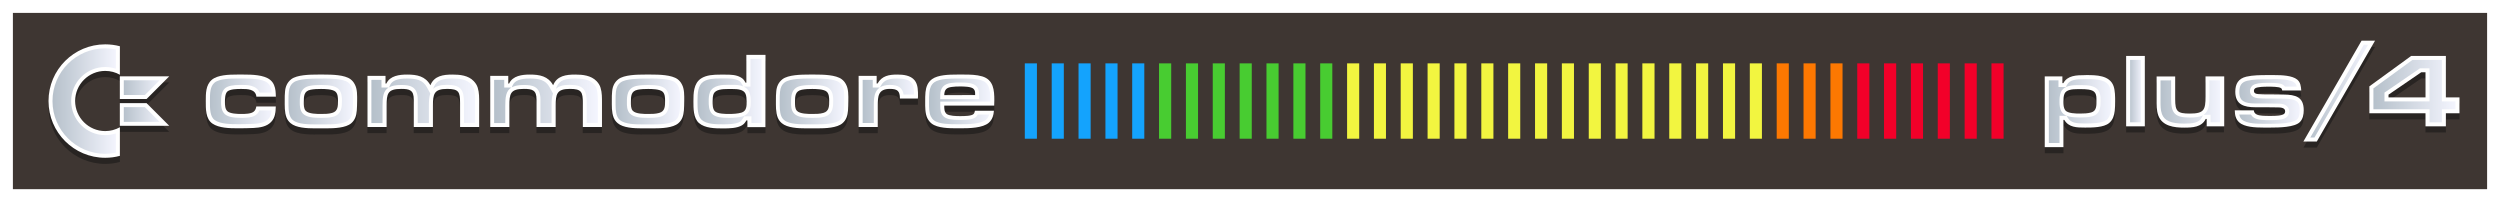 <?xml version="1.0" encoding="utf-8"?>
<!-- Generator: Adobe Illustrator 25.4.1, SVG Export Plug-In . SVG Version: 6.00 Build 0)  -->
<svg version="1.1" id="Layer_1" xmlns="http://www.w3.org/2000/svg" xmlns:xlink="http://www.w3.org/1999/xlink" x="0px" y="0px"
	 viewBox="0 0 3839 310.3" style="enable-background:new 0 0 3839 310.3;" xml:space="preserve">
<style type="text/css">
	.st0{fill-rule:evenodd;clip-rule:evenodd;fill:#14A3FD;}
	.st1{fill-rule:evenodd;clip-rule:evenodd;fill:#21ADCA;}
	.st2{fill-rule:evenodd;clip-rule:evenodd;fill:#2EB897;}
	.st3{fill-rule:evenodd;clip-rule:evenodd;fill:#3BC264;}
	.st4{fill-rule:evenodd;clip-rule:evenodd;fill:#48CC31;}
	.st5{fill-rule:evenodd;clip-rule:evenodd;fill:#6AD434;}
	.st6{fill-rule:evenodd;clip-rule:evenodd;fill:#8BDC37;}
	.st7{fill-rule:evenodd;clip-rule:evenodd;fill:#AEE53A;}
	.st8{fill-rule:evenodd;clip-rule:evenodd;fill:#D0ED3D;}
	.st9{fill-rule:evenodd;clip-rule:evenodd;fill:#F2F540;}
	.st10{fill-rule:evenodd;clip-rule:evenodd;fill:#F5D630;}
	.st11{fill-rule:evenodd;clip-rule:evenodd;fill:#F8B621;}
	.st12{fill-rule:evenodd;clip-rule:evenodd;fill:#FA9711;}
	.st13{fill-rule:evenodd;clip-rule:evenodd;fill:#FD7801;}
	.st14{fill-rule:evenodd;clip-rule:evenodd;fill:#F9500E;}
	.st15{fill-rule:evenodd;clip-rule:evenodd;fill:#F6281C;}
	.st16{fill-rule:evenodd;clip-rule:evenodd;fill:#F20029;}
	.st17{fill:#002684;}
	.st18{fill:#F20029;}
	.st19{fill-rule:evenodd;clip-rule:evenodd;fill:#002684;}
	.st20{fill-rule:evenodd;clip-rule:evenodd;fill:#12506F;}
	.st21{fill-rule:evenodd;clip-rule:evenodd;fill:#24795B;}
	.st22{fill-rule:evenodd;clip-rule:evenodd;fill:#36A346;}
	.st23{fill:#FFFFFF;}
	.st24{fill-rule:evenodd;clip-rule:evenodd;fill:#3E3632;}
	.st25{fill:#282422;}
	.st26{fill:url(#SVGID_1_);}
	.st27{fill:url(#SVGID_00000103227692608226600420000006657517670182995120_);}
	.st28{fill:url(#SVGID_00000139252734822686880970000012163648850885060777_);}
	.st29{fill:url(#SVGID_00000015324622562846163100000006611615698936459698_);}
	.st30{fill:url(#SVGID_00000137825773449297847250000006969771528298060205_);}
	.st31{fill:url(#SVGID_00000056398720587003861350000018236894626360829059_);}
	.st32{fill:url(#SVGID_00000072278107931127601930000003557274704016026552_);}
	.st33{fill:url(#SVGID_00000134220130795160743590000001282684278364473273_);}
	.st34{fill:url(#SVGID_00000015353119315008707880000009729086950536391313_);}
	.st35{fill:url(#SVGID_00000072971503497487140680000010259377599509113787_);}
	.st36{fill:url(#SVGID_00000027588262361673437030000006592946988419785126_);}
	.st37{fill:url(#SVGID_00000172408372711952118710000001529555982894054066_);}
	.st38{fill:url(#SVGID_00000165948492616120395020000015200620796902007429_);}
	.st39{fill:url(#SVGID_00000054263295668658913080000016952942317335193483_);}
	.st40{fill:url(#SVGID_00000173119254673898200400000008867211452131609236_);}
	.st41{fill:url(#SVGID_00000140005222533420470890000002829674849632378297_);}
	.st42{fill:url(#SVGID_00000148635629858689585770000011473875740163064755_);}
	.st43{fill:url(#SVGID_00000167383431978194524540000012002272959761990061_);}
	.st44{fill-rule:evenodd;clip-rule:evenodd;fill:#FFFFFF;}
	.st45{fill:url(#SVGID_00000174600994341945331880000010124840304754044809_);}
	.st46{fill:url(#SVGID_00000053514198230499129290000012753170460202176682_);}
	.st47{fill:url(#SVGID_00000074418544104631927900000007178317162769079741_);}
	.st48{fill:url(#SVGID_00000131348326043341262420000005795772058675029163_);}
	.st49{fill:url(#SVGID_00000090277701443540465780000001369644472393274018_);}
	.st50{fill:url(#SVGID_00000160892375312417166050000005505922529236298400_);}
	.st51{fill:url(#SVGID_00000132768334377045486840000010293484982030115996_);}
	.st52{fill:url(#SVGID_00000160175355920024705130000013206441040166793353_);}
	.st53{fill:url(#SVGID_00000169531609543947233250000001418030008025135245_);}
	.st54{fill:url(#SVGID_00000167375453569177661090000007068247710764360613_);}
	.st55{fill:url(#SVGID_00000060005180696891165390000012243765711684820102_);}
	.st56{fill:url(#SVGID_00000110436473055707479460000008208340608846663321_);}
	.st57{fill:url(#SVGID_00000062884965163378610190000010112221097337370770_);}
	.st58{fill:url(#SVGID_00000028315650133972232320000012801818284202958221_);}
	.st59{fill:url(#SVGID_00000011738397359319301320000003006564166098805685_);}
	.st60{fill:url(#SVGID_00000150077202570894181450000001087638803913296319_);}
	.st61{fill:url(#SVGID_00000178205367231106290710000009380496667754939290_);}
	.st62{fill:url(#SVGID_00000119838125006878278680000014824385472987019404_);}
</style>
<g>
	<g>
		<rect y="0" class="st44" width="3839" height="310.3"/>
		<rect x="19.8" y="19.8" class="st24" width="3799.4" height="270.7"/>
		<g>
			<polygon id="polygon15_00000140731768185206954400000008961746133475005359_" class="st0" points="1592.3,97.3 1592.3,97.3 
				1592.3,213 1573.7,213 1573.7,97.3 			"/>
			<polygon class="st0" points="1633.6,97.3 1633.6,97.3 1633.6,213 1615,213 1615,97.3 			"/>
			<polygon class="st0" points="1674.8,97.3 1674.8,97.3 1674.8,213 1656.2,213 1656.2,97.3 			"/>
			<polygon class="st0" points="1716.1,97.3 1716.1,97.3 1716.1,213 1697.5,213 1697.5,97.3 			"/>
			<polygon class="st0" points="1757.2,97.3 1757.2,97.3 1757.2,213 1738.6,213 1738.6,97.3 			"/>
			<polygon class="st4" points="1798.5,97.3 1798.5,97.3 1798.5,213 1779.8,213 1779.8,97.3 			"/>
			<polygon class="st4" points="1839.7,97.3 1839.7,97.3 1839.7,213 1821.1,213 1821.1,97.3 			"/>
			<polygon class="st4" points="1880.9,97.3 1880.9,97.3 1880.9,213 1862.3,213 1862.3,97.3 			"/>
			<polygon class="st4" points="1922.2,97.3 1922.2,97.3 1922.2,213 1903.6,213 1903.6,97.3 			"/>
			<polygon class="st4" points="1963.4,97.3 1963.4,97.3 1963.4,213 1944.8,213 1944.8,97.3 			"/>
			<polygon class="st4" points="2004.7,97.3 2004.7,97.3 2004.7,213 1986.1,213 1986.1,97.3 			"/>
			<polygon class="st4" points="2045.9,97.3 2045.9,97.3 2045.9,213 2027.3,213 2027.3,97.3 			"/>
			<polygon class="st9" points="2087.2,97.3 2087.2,97.3 2087.2,213 2068.6,213 2068.6,97.3 			"/>
			<polygon class="st9" points="2128.3,97.3 2128.3,97.3 2128.3,213 2109.8,213 2109.8,97.3 			"/>
			<polygon class="st9" points="2169.6,97.3 2169.6,97.3 2169.6,213 2150.9,213 2150.9,97.3 			"/>
			<polygon class="st9" points="2210.8,97.3 2210.8,97.3 2210.8,213 2192.2,213 2192.2,97.3 			"/>
			<polygon class="st9" points="2252,97.3 2252,97.3 2252,213 2233.4,213 2233.4,97.3 			"/>
			<polygon class="st9" points="2293.3,97.3 2293.3,97.3 2293.3,213 2274.7,213 2274.7,97.3 			"/>
			<polygon class="st9" points="2334.5,97.3 2334.5,97.3 2334.5,213 2315.9,213 2315.9,97.3 			"/>
			<polygon class="st9" points="2375.8,97.3 2375.8,97.3 2375.8,213 2357.2,213 2357.2,97.3 			"/>
			<polygon class="st9" points="2417,97.3 2417,97.3 2417,213 2398.4,213 2398.4,97.3 			"/>
			<polygon class="st9" points="2458.3,97.3 2458.3,97.3 2458.3,213 2439.7,213 2439.7,97.3 			"/>
			<polygon class="st9" points="2499.4,97.3 2499.4,97.3 2499.4,213 2480.9,213 2480.9,97.3 			"/>
			<polygon class="st9" points="2540.7,97.3 2540.7,97.3 2540.7,213 2522,213 2522,97.3 			"/>
			<polygon class="st9" points="2581.9,97.3 2581.9,97.3 2581.9,213 2563.3,213 2563.3,97.3 			"/>
			<polygon class="st9" points="2623.1,97.3 2623.1,97.3 2623.1,213 2604.5,213 2604.5,97.3 			"/>
			<polygon class="st9" points="2664.4,97.3 2664.4,97.3 2664.4,213 2645.8,213 2645.8,97.3 			"/>
			<polygon class="st9" points="2705.6,97.3 2705.6,97.3 2705.6,213 2687,213 2687,97.3 			"/>
			<polygon class="st13" points="2746.9,97.3 2746.9,97.3 2746.9,213 2728.3,213 2728.3,97.3 			"/>
			<polygon class="st13" points="2788.1,97.3 2788.1,97.3 2788.1,213 2769.5,213 2769.5,97.3 			"/>
			<polygon class="st13" points="2829.4,97.3 2829.4,97.3 2829.4,213 2810.8,213 2810.8,97.3 			"/>
			<polygon class="st16" points="2870.6,97.3 2870.6,97.3 2870.6,213 2852,213 2852,97.3 			"/>
			<polygon class="st16" points="2911.8,97.3 2911.8,97.3 2911.8,213 2893.1,213 2893.1,97.3 			"/>
			<polygon class="st16" points="2953,97.3 2953,97.3 2953,213 2934.4,213 2934.4,97.3 			"/>
			<polygon class="st16" points="2994.2,97.3 2994.2,97.3 2994.2,213 2975.6,213 2975.6,97.3 			"/>
			<polygon class="st16" points="3035.5,97.3 3035.5,97.3 3035.5,213 3016.9,213 3016.9,97.3 			"/>
			<polygon id="polygon15_00000138573118747765648870000012060428325837149063_" class="st16" points="3076.7,97.3 3076.7,97.3 
				3076.7,213 3058.1,213 3058.1,97.3 			"/>
		</g>
		<g>
			<path class="st25" d="M393.8,157.8c-1.3-12.1-14.8-11.8-24.2-11.8c-5.1,0-15.9,0.2-20.1,3.7c-4,3.3-4,12-4,16.6
				c0,4.5,0.2,10.5,3.7,13.8c4.2,4,15.6,4.3,20.9,4.3c3.7,0,7.1,0,10.8-0.5c7.3-1,11.6-3.2,12.8-11h29.9c-0.3,8.8-0.8,17.3-7.3,23.9
				c-6.8,7.1-17.3,8.6-26.7,9.1c-7.1,0.3-14.1,0.5-21.3,0.5c-12.8,0-31.1,0.3-42-7.3c-10.6-7.5-10.1-23.1-10.1-34.5
				c0-11.3-0.2-24.7,9.3-32.7c10.3-8.6,31.7-8,44.3-8s34.5-0.5,45,8c2.8,2.3,4.6,4.7,6.1,8.1c2.5,5.8,2.7,11.5,2.8,17.8L393.8,157.8
				L393.8,157.8z"/>
			<path class="st25" d="M547.9,179.1c-0.7,7.6-2.7,14.4-8.6,19.6c-10.1,8.8-34,7.8-46.5,7.8c-13,0-35.9,1.2-46.5-7.8
				c-3-2.5-4.8-5.1-6.3-8.6c-3.3-8.1-2.8-18.4-2.8-27.1c0-4.3,0-8.8,0.5-13.1c0.7-7.5,3.5-14.1,9.6-18.8c10-7.6,33.7-7.1,45.5-7.1
				c12,0,35.4-0.5,45.5,7.1c2.8,2.2,4.6,4.3,6.3,7.5c4.3,7.6,3.8,17.4,3.8,25.9C548.4,169.3,548.2,174.3,547.9,179.1z M515.3,150.4
				c-4.3-4.2-16.9-4.3-22.4-4.3c-5.3,0-10.8,0.2-15.9,1.2c-10.3,2-10.5,10-10.5,18.9c0,4.3-0.2,10.1,3,13.5
				c4.5,4.8,17.4,4.8,23.4,4.8c5.6,0,11.6,0,17.1-1.5c9.1-2.5,9-10.8,9-18.9C519,159.5,518.8,153.7,515.3,150.4z"/>
			<path class="st25" d="M706.4,204.4v-36.7c0-16.9-1.8-21.8-19.9-21.8c-20.3,0-21.8,8-21.8,26.1v32.4h-29.4v-36.7v-5.5
				c0-14.3-6.1-16.3-19.4-16.3c-20.9,0-22.3,7.5-22.3,26.1v32.4h-29.4v-78.6h27.7v11.8h1.3c5.5-12.1,20.1-13.8,31.9-13.8
				c14.9,0,28.1,2.5,35.7,16.4c6-14.6,19.9-16.4,34-16.4c11.5,0,24.2,1.3,32.6,10.1c2.8,3,5,6.1,6.1,10.1c2.3,7.6,2.2,15.8,2.2,23.6
				v36.7L706.4,204.4L706.4,204.4z"/>
			<path class="st25" d="M894.8,204.4v-36.7c0-16.9-1.8-21.8-19.9-21.8c-20.3,0-21.8,8-21.8,26.1v32.4h-29.3v-36.7v-5.5
				c0-14.3-6.1-16.3-19.4-16.3c-20.9,0-22.3,7.5-22.3,26.1v32.4h-29.4v-78.6h27.7v11.8h1.3c5.5-12.1,20.1-13.8,31.9-13.8
				c14.9,0,28.1,2.5,35.7,16.4c6-14.6,19.9-16.4,34-16.4c11.5,0,24.2,1.3,32.6,10.1c2.8,3,5,6.1,6.1,10.1c2.3,7.6,2.2,15.8,2.2,23.6
				v36.7L894.8,204.4L894.8,204.4z"/>
			<path class="st25" d="M1050.1,179.1c-0.7,7.6-2.7,14.4-8.6,19.6c-10.1,8.8-34,7.8-46.5,7.8c-13,0-35.9,1.2-46.5-7.8
				c-3-2.5-4.8-5.1-6.3-8.6c-3.3-8.1-2.8-18.4-2.8-27.1c0-4.3,0-8.8,0.5-13.1c0.7-7.5,3.5-14.1,9.6-18.8c10-7.6,33.7-7.1,45.5-7.1
				c12,0,35.4-0.5,45.5,7.1c2.8,2.2,4.6,4.3,6.3,7.5c4.3,7.6,3.8,17.4,3.8,25.9C1050.6,169.3,1050.5,174.3,1050.1,179.1z
				 M1017.6,150.4c-4.3-4.2-16.9-4.3-22.4-4.3c-5.3,0-10.8,0.2-15.9,1.2c-10.3,2-10.5,10-10.5,18.9c0,4.3-0.2,10.1,3,13.5
				c4.5,4.8,17.4,4.8,23.4,4.8c5.6,0,11.6,0,17.1-1.5c9.1-2.5,9-10.8,9-18.9C1021.2,159.5,1021.1,153.7,1017.6,150.4z"/>
			<path class="st25" d="M1147.8,204.4v-10.3h-1.5c-2,3.3-3.5,5.5-6.8,7.5c-7.3,4.5-19.6,4.8-27.9,4.8c-12.1,0-28.6,0.2-38.2-8.3
				c-8.6-7.6-8.5-22.8-8.5-33.4c0-12.3,0.3-27.2,11.6-34.9c10-6.6,23.9-6,35.4-6c8.6,0,18.1-0.2,25.7,4.3c3.8,2.2,5.1,4.3,7.3,8.1
				h1.2V93.7h29.4v110.8H1147.8z M1144.8,153.3c-3.5-8-16.1-7.3-23.3-7.3c-7.3,0-22.1-0.8-25.7,7.5c-1.3,3.3-1.5,7.6-1.5,11.1
				c0,4.7-0.2,11.8,3.3,15.4c4,4.3,16.8,4.3,22.1,4.3c6,0,13.3-0.3,18.9-2.2c8-2.5,7.8-10.1,7.8-17.3
				C1146.4,161.3,1146.3,156.8,1144.8,153.3z"/>
			<path class="st25" d="M1302.2,179.1c-0.7,7.6-2.7,14.4-8.6,19.6c-10.1,8.8-34,7.8-46.5,7.8c-13,0-35.9,1.2-46.5-7.8
				c-3-2.5-4.8-5.1-6.3-8.6c-3.3-8.1-2.8-18.4-2.8-27.1c0-4.3,0-8.8,0.5-13.1c0.7-7.5,3.5-14.1,9.6-18.8c10-7.6,33.7-7.1,45.5-7.1
				c12,0,35.4-0.5,45.5,7.1c2.8,2.2,4.6,4.3,6.3,7.5c4.3,7.6,3.8,17.4,3.8,25.9C1302.7,169.3,1302.5,174.3,1302.2,179.1z
				 M1269.6,150.4c-4.3-4.2-16.9-4.3-22.4-4.3c-5.3,0-10.8,0.2-15.9,1.2c-10.3,2-10.5,10-10.5,18.9c0,4.3-0.2,10.1,3,13.5
				c4.5,4.8,17.4,4.8,23.4,4.8c5.6,0,11.6,0,17.1-1.5c9.1-2.5,9-10.8,9-18.9C1273.3,159.5,1273.1,153.7,1269.6,150.4z"/>
			<path class="st25" d="M1409.5,160.8h-27.6c0-11.6-3.8-14.8-15.4-14.8c-18.1,0-18.6,11.5-18.6,25.9v32.6h-29.4v-78.6h27.7v11.8
				h1.3c6.8-12.1,17.8-13.8,30.6-13.8c9.1,0,20.1,1.2,26.2,8.8c5.5,6.8,5.3,16.6,5.3,24.9C1409.7,158.7,1409.5,159.8,1409.5,160.8z"
				/>
			<path class="st25" d="M1526.8,171.6h-76.7c0,4.5-0.2,9.6,3.7,12.8c4,3.2,15.1,3.3,19.9,3.3s18.3,0.2,21.4-3.3
				c1.3-1.3,1.7-3.2,2-5h29.2c-0.7,7.5-2.2,13.3-7.8,18.4c-10.1,9.1-34.4,8.6-47.2,8.6c-11.6,0-31.1,0.2-40.7-7.3
				c-3-2.3-5-5-6.6-8.3c-3.7-7.6-3.3-17.1-3.3-25.2c0-5,0-10,0.5-14.8c0.8-8,3.5-15.1,10.1-19.9c10.3-7.5,30.9-7,43-7
				c11.1,0,23.3-0.3,34,2.8c17.4,5.2,18.6,21.1,18.6,36.9C1526.9,166.3,1526.9,169,1526.8,171.6z M1497.4,153.7c0-3-0.2-5.3-2.3-7.6
				c-3.5-3.8-15.4-3.8-20.3-3.8c-4.5,0-9,0-13.3,0.7c-8.3,1.2-11.3,4.3-11.5,12.6h47.3v-1.9H1497.4z"/>
		</g>
		<g>
			<path class="st25" d="M3247.5,179.6c-0.8,7.1-2.9,14.1-8.6,18.8c-8.3,7-26.1,7-36.3,7c-12.5,0-25.4,0.2-32.6-11.8h-1.3v41.8H3140
				V126.8h27.1v10.4h1.5c6.6-12.8,22.5-12.3,35.2-12.3c15.1,0,36,0,42,17c2.4,7,2.4,16.4,2.4,23.7
				C3248.1,170.2,3247.9,174.9,3247.5,179.6z M3216.8,151.4c-4.1-5.2-16-5-21.9-5c-7.1,0-21.2-1-24.6,7.1c-1.6,3.6-1.6,8.6-1.6,12.5
				c0,4.2,0.2,8.9,2.6,12.5c3.7,5.3,17.2,5.3,22.9,5.3c5.5,0,11.8-0.2,17.2-1.6c8.8-2.4,8.1-11,8.1-18.6
				C3219.4,159.3,3219.6,155,3216.8,151.4z"/>
			<path class="st25" d="M3264.9,203.3V95.3h28.7v108.1H3264.9z"/>
			<path class="st25" d="M3388.4,203.3v-11.5h-1.5c-6,12.8-20.6,13.4-32.9,13.4c-15.4,0-33.7-2.1-39.9-18.6
				c-2.9-7.9-2.6-16.5-2.6-25v-35h28.5v35c0,18.8,3.6,22,22.5,22c22,0,24.1-5.7,24.1-26.3v-30.8h28.5v76.7h-26.7V203.3z"/>
			<path class="st25" d="M3531.7,196.8c-8.9,8.9-37,8.4-48.5,8.4c-12.5,0-34.5,1-44.6-7.9c-5.5-4.9-6.6-11.3-6.8-18.5h29.2
				c0.6,7,7.8,7.8,13.3,8.3c3.6,0.3,7.1,0.3,10.7,0.3c5,0,18.6,0.3,22.5-3.2c1.1-1,1.6-2.4,1.6-3.9c0-6.3-8.9-6-13.3-6
				c-5.3,0-10.7-0.2-16-0.2c-5.5,0-11,0-16.5,0c-17.2,0-30.8-4-30.8-23.8c0-12.2,4.9-20.3,17-23.2c11.2-2.6,24.5-2.4,35.8-2.4
				c12,0,32.9-0.8,42.3,7c5,4.2,5.7,10.5,6.2,16.7h-29.2c-0.3-1.6-0.6-2.8-2.1-3.7c-3.1-2.1-14.6-2.1-18.2-2.1
				c-4.7,0-17.3-0.2-21.4,2.6c-1.1,1-1.8,2.1-1.8,3.6c0,4.2,3.4,4.9,6.8,5.2c7.3,0.6,15.7,0.5,23,0.5l16,0.2
				c18,0.2,30.6,3.6,30.6,24C3537.7,185.1,3536.5,192,3531.7,196.8z"/>
			<path class="st25" d="M3557.6,226.7h-20.5L3626.4,72h20.7L3557.6,226.7z"/>
			<path class="st25" d="M3755.9,183.3v20.1h-31.3v-20.1h-86.2V142l64.2-46.7h53.3V159h20.9v24.3H3755.9z M3724.7,120.4h-6.6
				l-50.2,34.4v4.2h56.9L3724.7,120.4L3724.7,120.4z"/>
		</g>
		<g>
			<path class="st25" d="M115.4,164.6c0-25.5,20.7-46.2,46.2-46.2c8.2,0,15.9,2.1,22.5,5.9V80.5c-7.2-1.9-14.7-3-22.5-3
				c-48.1,0-87.1,39-87.1,87.1s39,87.1,87.1,87.1c7.8,0,15.3-1,22.5-3v-43.9c-6.7,3.7-14.3,5.9-22.5,5.9
				C136.1,210.7,115.4,190.1,115.4,164.6z"/>
			<polygon class="st25" points="184.1,161.5 225.1,161.5 259.9,126.6 184.1,126.6 			"/>
			<polygon class="st25" points="184.1,167.8 184.1,202.5 259.9,202.5 225.1,167.8 			"/>
		</g>
		<g>
			<g>
				
					<linearGradient id="SVGID_1_" gradientUnits="userSpaceOnUse" x1="5378.567" y1="10651.954" x2="5480.041" y2="10651.954" gradientTransform="matrix(1 0 0 -1 -5059.35 10807.613)">
					<stop  offset="0" style="stop-color:#B4BFC9"/>
					<stop  offset="1" style="stop-color:#F5F6FF"/>
				</linearGradient>
				<path class="st26" d="M365.1,193.9c-10.2,0-27.4,0-37.1-6.8c-8.9-6.2-8.8-19.7-8.8-30.6v-2.1c0-10.7,0-22.9,8.2-29.8
					c8.7-7.3,27.7-7.3,36.9-7.3h5.5h4.3c9.7,0,29.8,0,38.8,7.3c2.5,2.1,4,4,5.3,7c1.9,4.4,2.3,8.7,2.5,13.5h-24.2
					c-3.2-11.8-17.4-11.8-25.3-11.8h-1.5c-7.8,0-17.5,0.5-22.1,4.4c-5.1,4.2-5.1,13.4-5.1,19s0.4,12,4.6,16c3.6,3.5,11.2,5.2,23,5.2
					c3.8,0,7.3,0,11.2-0.5c6.4-0.9,12.6-2.9,14.9-10.9h24.2c-0.4,7.8-1.5,13.8-6.3,18.7c-6.1,6.4-15.9,7.7-24.7,8.2
					c-7.1,0.3-14,0.5-21.1,0.5L365.1,193.9z"/>
				<path class="st23" d="M364.2,120.6c1,0,2,0,2.9,0c0.9,0,1.7,0,2.6,0h2h2.3c9.3,0,28.7,0,36.9,6.6c2.1,1.8,3.3,3.3,4.4,5.8
					c1.3,3,1.8,6,2.1,9.2h-18.7c-4.8-11.8-19.8-11.8-27.5-11.8h-0.8h-0.7c-12.4,0-19.8,1.6-24,5.1c-6.2,5.2-6.2,15.3-6.2,21.3
					c0,4.5,0,12.9,5.5,18.2c4.3,4.1,12.3,6,25.2,6c3.7,0,7.6,0,11.6-0.6c6.2-0.8,13.4-2.9,16.6-10.9h18.7c-0.5,5.6-1.7,10-5.2,13.5
					l0,0l0,0c-5.4,5.6-14.4,6.8-22.6,7.2c-7.1,0.3-14,0.5-21,0.5h-1.5h-1.6c-9.9,0-26.4,0-35.3-6.2c-7.6-5.3-7.5-17.9-7.5-28.1v-1.5
					v-0.6c0-10.5,0-21.5,7.1-27.4C337.1,120.6,355.4,120.6,364.2,120.6 M364.2,114.5c-12.7,0-30,0.5-38.9,8
					c-9.5,8-9.3,21.4-9.3,32.7c0,11.5-0.5,27.1,10.1,34.5c10.1,7,26.4,7.3,38.9,7.3c1.1,0,2.1,0,3.2,0c7.1,0,14.1-0.2,21.3-0.5
					c9.5-0.5,19.9-2,26.7-9.1c6.5-6.6,7-15.1,7.3-23.9h-29.9c-1.2,7.8-5.5,10-12.8,11c-3.7,0.5-7.1,0.5-10.8,0.5
					c-5.3,0-16.8-0.3-20.9-4.3c-3.5-3.3-3.7-9.3-3.7-13.8c0-4.7,0-13.3,4-16.6c4.2-3.5,14.9-3.7,20.1-3.7c0.5,0,1,0,1.5,0
					c9.3,0,21.5,0.3,22.7,11.8h29.9c-0.2-6.3-0.3-12-2.8-17.8c-1.5-3.5-3.3-5.8-6.1-8.1c-9.4-7.6-27.9-8-40.8-8c-1.5,0-2.9,0-4.3,0
					C368,114.5,366.2,114.5,364.2,114.5L364.2,114.5z"/>
			</g>
			<g>
				
					<linearGradient id="SVGID_00000090277135194948059320000015815010471004070579_" gradientUnits="userSpaceOnUse" x1="5499.435" y1="10651.804" x2="5604.508" y2="10651.804" gradientTransform="matrix(1 0 0 -1 -5059.35 10807.613)">
					<stop  offset="0" style="stop-color:#B4BFC9"/>
					<stop  offset="1" style="stop-color:#F5F6FF"/>
				</linearGradient>
				<path style="fill:url(#SVGID_00000090277135194948059320000015815010471004070579_);" d="M483.7,193.9c-12.6,0-28-0.8-35.5-7.1
					c-2.5-2.1-4.1-4.3-5.5-7.5c-2.7-6.6-2.6-15.2-2.6-22.8c0-1,0-2,0-3c0-4.2,0-8.6,0.5-12.8c0.7-7.3,3.5-12.9,8.4-16.7
					c8.5-6.5,30-6.5,39.2-6.5h4.5h4.5c9.1,0,30.5,0,39.1,6.5c2.5,1.9,4,3.7,5.4,6.5c3.6,6.3,3.5,14.3,3.5,22.1c0,0.8,0,1.6,0,2.4
					c0,4.8-0.2,9.7-0.5,14.4c-0.7,8.3-3,13.5-7.6,17.5c-7.2,6.3-23.4,7.1-36.6,7.1c-1.5,0-3,0-4.4,0c-1.2,0-2.4,0-3.5,0
					c-1.3,0-2.6,0-4.1,0C487.1,193.9,485.4,193.9,483.7,193.9z M492.9,133.5c-5.1,0-11,0.1-16.5,1.2c-12.9,2.5-12.9,13.3-12.9,21.9
					v0.6c0,4.6,0,10.9,3.8,14.9c4.7,5.1,15.1,5.8,25.6,5.8c5.9,0,12,0,17.9-1.6C522,173.2,522,163,522,154.8v-0.4
					c0-5.5-0.4-11.8-4.6-15.8C512.6,134.1,501.1,133.5,492.9,133.5z"/>
				<path class="st23" d="M497.3,120.6c8,0,29.4,0,37.2,5.9c2.1,1.6,3.4,3.1,4.6,5.5v0.1v0.1c3.1,5.5,3.1,13.1,3,20.5
					c0,0.8,0,1.6,0,2.4c0,4.7-0.2,9.5-0.5,14.1c-0.7,7.4-2.6,12.1-6.5,15.5c-7.3,6.3-27.1,6.3-34.6,6.3c-1.5,0-3,0-4.4,0
					c-1.3,0-2.4,0-3.5,0c-1.3,0-2.6,0-4.1,0c-1.6,0-3.2,0-5,0c-7.7,0-25.9,0-33.5-6.4c-2.1-1.7-3.4-3.5-4.6-6.3
					c-2.5-6.1-2.4-14.4-2.4-21.7c0-1,0-2,0-3c0-4.2,0-8.4,0.5-12.4v-0.1V141c0.6-6.5,2.9-11.2,7.3-14.4c7.7-5.9,29.2-5.9,37.3-5.9
					c0.9,0,1.7,0,2.4,0h2.1h2.1C495.6,120.6,496.4,120.6,497.3,120.6L497.3,120.6 M465,174.3c5.5,5.9,16.7,6.7,27.9,6.7
					c5.8,0,12.4,0,18.7-1.7c13.5-3.7,13.5-16.2,13.5-24.4v-0.4c0-4.5,0-12.8-5.5-18c-4.3-4.2-12.6-6-26.7-6
					c-5.2,0-11.3,0.2-17.1,1.3c-15.4,3-15.4,16.2-15.4,24.9v0.6C460.4,162.1,460.4,169.4,465,174.3 M497.3,114.5c-1.6,0-3.2,0-4.5,0
					c-1.4,0-2.9,0-4.5,0c-12.6,0-32.2,0.4-41,7.1c-6.1,4.7-9,11.3-9.6,18.8c-0.5,4.3-0.5,8.8-0.5,13.1c0,8.6-0.5,18.9,2.8,27.1
					c1.5,3.5,3.3,6.1,6.3,8.6c8.4,7.1,24.6,7.9,37.4,7.9c3.3,0,6.4,0,9.1,0c2.3,0,5,0,7.9,0c12.9,0,30.3-0.7,38.6-7.8
					c6-5.1,8-12,8.6-19.6c0.3-4.8,0.5-9.8,0.5-14.6c0-8.5,0.5-18.3-3.8-25.9c-1.7-3.2-3.5-5.3-6.3-7.5
					C529.3,114.9,509.9,114.5,497.3,114.5L497.3,114.5z M492.9,175c-6,0-18.9,0-23.4-4.8c-3.2-3.3-3-9.1-3-13.5
					c0-9,0.2-16.9,10.5-18.9c5.1-1,10.6-1.2,15.9-1.2c5.5,0,18.1,0.2,22.4,4.3c3.5,3.3,3.7,9.1,3.7,13.6c0,8.1,0.2,16.4-9,18.9
					C504.5,175,498.6,175,492.9,175L492.9,175z"/>
			</g>
			<g>
				
					<linearGradient id="SVGID_00000040543131069445531200000010672542751348803490_" gradientUnits="userSpaceOnUse" x1="5626.602" y1="10652.754" x2="5791.86" y2="10652.754" gradientTransform="matrix(1 0 0 -1 -5059.35 10807.613)">
					<stop  offset="0" style="stop-color:#B4BFC9"/>
					<stop  offset="1" style="stop-color:#F5F6FF"/>
				</linearGradient>
				<path style="fill:url(#SVGID_00000040543131069445531200000010672542751348803490_);" d="M709.4,191.9v-33.6
					c0-17.3-2.2-24.8-23-24.8c-23.1,0-24.8,11-24.8,29.1v29.3h-23.3v-39.1c0-17.9-10.2-19.3-22.5-19.3c-24.1,0-25.3,10.5-25.3,29.1
					v29.3h-23.3v-72.4h21.6v11.8h6.4l0.8-1.8c4.8-10.6,18.1-12,29.1-12c14.9,0,26.3,2.5,33,14.9l3.1,5.6l2.4-5.9
					c4.9-12.1,16-14.5,31.2-14.5c10.7,0,22.7,1.1,30.3,9.2c2.8,3,4.5,5.7,5.4,8.9c2.1,6.8,2,14.1,2,21.3v35.1h-23.1V191.9z"/>
				<path class="st23" d="M694.9,120.6c10.1,0,21.3,1,28.1,8.2c2.5,2.6,3.9,5,4.7,7.6l0,0l0,0c1.9,6.3,1.9,13.4,1.9,20.3v1.5v30.6
					h-17.1v-30.6c0-19.3-3.8-27.9-26.1-27.9c-10.6,0-17.2,2.2-21.3,6.2l1.4-3.4C670.8,122.7,680.6,120.6,694.9,120.6 M625.2,120.6
					c14.2,0,24.3,2.2,30.3,13.3l5.3,9.7c-1.9,5.2-2.2,11.7-2.2,19.1V189h-17.1v-30.6v-5.5c0-20.7-12.6-22.4-25.6-22.4
					c-8.4,0-14.3,1.3-18.5,3.7l1.5-3.3C602,123.8,610.2,120.6,625.2,120.6 M585.8,122.6v5.7v6.1h6.1h1.3h3.6
					c-8.5,5.2-9.4,15.2-9.4,28.3V189h-17.1v-66.3L585.8,122.6 M694.9,114.5c-14.1,0-28.1,1.8-34,16.4c-7.6-14-20.8-16.4-35.7-16.4
					c-11.8,0-26.4,1.7-31.9,13.8H592v-11.8h-27.7V195h29.4v-32.4c0-18.6,1.3-26.1,22.3-26.1c13.3,0,19.4,2,19.4,16.3v5.5V195h29.4
					v-32.4c0-18.1,1.5-26.1,21.8-26.1c18.1,0,19.9,4.8,19.9,21.8V195h29.3v-36.7c0-7.8,0.2-15.9-2.2-23.6c-1.2-4-3.3-7.1-6.1-10.1
					C719.2,115.8,706.4,114.5,694.9,114.5L694.9,114.5z"/>
			</g>
			<g>
				
					<linearGradient id="SVGID_00000074410645788611161500000011734564381192865716_" gradientUnits="userSpaceOnUse" x1="5815.053" y1="10652.754" x2="5980.311" y2="10652.754" gradientTransform="matrix(1 0 0 -1 -5059.35 10807.613)">
					<stop  offset="0" style="stop-color:#B4BFC9"/>
					<stop  offset="1" style="stop-color:#F5F6FF"/>
				</linearGradient>
				<path style="fill:url(#SVGID_00000074410645788611161500000011734564381192865716_);" d="M897.9,191.9v-33.6
					c0-17.3-2.2-24.8-23-24.8c-23.1,0-24.8,11-24.8,29.1v29.3h-23.3v-39.1c0-17.9-10.2-19.3-22.5-19.3c-24.1,0-25.3,10.5-25.3,29.1
					v29.3h-23.3v-72.4h21.6v11.8h6.4l0.8-1.8c4.8-10.6,18.1-12,29.1-12c14.9,0,26.3,2.5,33,14.9l3.1,5.6l2.4-5.9
					c4.9-12.1,16-14.5,31.2-14.5c10.7,0,22.7,1.1,30.3,9.2c2.8,3,4.5,5.7,5.4,8.9c2.1,6.8,2,14.1,2,21.3v35.1h-23.1V191.9z"/>
				<path class="st23" d="M883.4,120.6c10.1,0,21.3,1,28.1,8.2c2.5,2.6,3.9,5,4.7,7.6l0,0l0,0c1.9,6.3,1.9,13.4,1.9,20.3v1.5v30.6
					H901v-30.6c0-19.3-3.8-27.9-26.1-27.9c-10.6,0-17.2,2.2-21.3,6.2l1.4-3.4C859.3,122.7,869,120.6,883.4,120.6 M813.6,120.6
					c14.2,0,24.3,2.2,30.3,13.3l5.3,9.7c-1.9,5.2-2.2,11.7-2.2,19.1V189h-17.1v-30.6v-5.5c0-20.7-12.6-22.4-25.6-22.4
					c-8.4,0-14.3,1.3-18.5,3.7l1.5-3.3C790.5,123.8,798.6,120.6,813.6,120.6 M774.3,122.6v5.7v6.1h6.1h1.3h3.6
					c-8.5,5.2-9.4,15.2-9.4,28.3V189h-17.1v-66.3L774.3,122.6 M883.4,114.5c-14.1,0-28.1,1.8-34,16.4c-7.6-14-20.8-16.4-35.7-16.4
					c-11.8,0-26.4,1.7-31.9,13.8h-1.3v-11.8h-27.7V195h29.4v-32.4c0-18.6,1.3-26.1,22.3-26.1c13.3,0,19.4,2,19.4,16.3v5.5V195h29.4
					v-32.4c0-18.1,1.5-26.1,21.8-26.1c18.1,0,19.9,4.8,19.9,21.8V195h29.4v-36.7c0-7.8,0.2-15.9-2.2-23.6c-1.2-4-3.3-7.1-6.1-10.1
					C907.6,115.8,894.8,114.5,883.4,114.5L883.4,114.5z"/>
			</g>
			<g>
				
					<linearGradient id="SVGID_00000083777295722168530150000012437315948298601623_" gradientUnits="userSpaceOnUse" x1="6001.81" y1="10651.804" x2="6106.883" y2="10651.804" gradientTransform="matrix(1 0 0 -1 -5059.35 10807.613)">
					<stop  offset="0" style="stop-color:#B4BFC9"/>
					<stop  offset="1" style="stop-color:#F5F6FF"/>
				</linearGradient>
				<path style="fill:url(#SVGID_00000083777295722168530150000012437315948298601623_);" d="M985.9,193.9c-12.6,0-28-0.8-35.5-7.1
					c-2.5-2.1-4.1-4.3-5.5-7.5c-2.7-6.6-2.6-15.2-2.6-22.8c0-1,0-2,0-3c0-4.2,0-8.6,0.5-12.8c0.7-7.3,3.5-12.9,8.4-16.7
					c8.5-6.5,30-6.5,39.2-6.5h4.5h4.5c9.1,0,30.5,0,39.1,6.5c2.5,1.9,4,3.7,5.4,6.5c3.6,6.3,3.5,14.3,3.5,22.1c0,0.8,0,1.6,0,2.4
					c0,4.8-0.2,9.7-0.5,14.4c-0.7,8.3-3,13.5-7.6,17.5c-7.2,6.3-23.4,7.1-36.6,7.1c-1.5,0-3,0-4.4,0c-1.2,0-2.4,0-3.5,0
					c-1.3,0-2.6,0-4.1,0C989.3,193.9,987.7,193.9,985.9,193.9z M995.2,133.5c-5.1,0-11,0.1-16.5,1.2c-13,2.6-13,13.3-13,22v0.6
					c0,4.6,0,10.9,3.8,14.9c4.7,5.1,15.1,5.8,25.6,5.8c5.9,0,12,0,17.9-1.6c11.2-3.1,11.2-13.3,11.2-21.5v-0.4
					c0-5.5-0.4-11.8-4.6-15.8C1014.9,134.1,1003.4,133.5,995.2,133.5z"/>
				<path class="st23" d="M999.6,120.6c8,0,29.4,0,37.2,5.9c2.1,1.6,3.4,3.1,4.6,5.5v0.1v0.1c3.1,5.5,3.1,13.1,3,20.5
					c0,0.8,0,1.6,0,2.4c0,4.7-0.2,9.5-0.5,14.1c-0.7,7.4-2.6,12.1-6.5,15.5c-7.3,6.3-27.1,6.3-34.6,6.3c-1.5,0-3,0-4.4,0
					c-1.3,0-2.4,0-3.5,0c-1.3,0-2.6,0-4.1,0c-1.6,0-3.2,0-5,0c-7.7,0-25.9,0-33.5-6.4c-2.1-1.7-3.4-3.5-4.6-6.3
					c-2.5-6.1-2.4-14.4-2.4-21.7c0-1,0-2,0-3c0-4.2,0-8.4,0.5-12.4v-0.1V141c0.6-6.5,2.9-11.2,7.3-14.4c7.7-5.9,29.2-5.9,37.3-5.9
					c0.9,0,1.7,0,2.4,0h2.1h2.1C997.9,120.6,998.7,120.6,999.6,120.6L999.6,120.6 M967.3,174.3c5.5,5.9,16.7,6.7,27.9,6.7
					c5.8,0,12.4,0,18.7-1.7c13.5-3.7,13.5-16.2,13.5-24.4v-0.4c0-4.5,0-12.8-5.5-18c-4.3-4.2-12.6-6-26.7-6
					c-5.2,0-11.3,0.2-17.1,1.3c-15.4,3-15.4,16.2-15.4,24.9v0.6C962.6,162.1,962.6,169.4,967.3,174.3 M999.6,114.5
					c-1.6,0-3.2,0-4.5,0c-1.4,0-2.9,0-4.5,0c-12.6,0-32.2,0.4-41,7.1c-6.1,4.7-9,11.3-9.6,18.8c-0.5,4.3-0.5,8.8-0.5,13.1
					c0,8.6-0.5,18.9,2.8,27.1c1.5,3.5,3.3,6.1,6.3,8.6c8.4,7.1,24.6,7.9,37.4,7.9c3.3,0,6.4,0,9.1,0c2.3,0,5,0,7.9,0
					c12.9,0,30.3-0.7,38.6-7.8c6-5.1,8-12,8.6-19.6c0.3-4.8,0.5-9.8,0.5-14.6c0-8.5,0.5-18.3-3.8-25.9c-1.7-3.2-3.5-5.3-6.3-7.5
					C1031.5,114.9,1012.2,114.5,999.6,114.5L999.6,114.5z M995.2,175c-6,0-18.9,0-23.4-4.8c-3.2-3.3-3-9.1-3-13.5
					c0-9,0.2-16.9,10.5-18.9c5.1-1,10.6-1.2,15.9-1.2c5.5,0,18.1,0.2,22.4,4.3c3.5,3.3,3.7,9.1,3.7,13.6c0,8.1,0.2,16.4-9,18.9
					C1006.8,175,1000.8,175,995.2,175L995.2,175z"/>
			</g>
			<g>
				
					<linearGradient id="SVGID_00000093175800554017074990000015475708491779619760_" gradientUnits="userSpaceOnUse" x1="6127.372" y1="10667" x2="6231.829" y2="10667" gradientTransform="matrix(1 0 0 -1 -5059.35 10807.613)">
					<stop  offset="0" style="stop-color:#B4BFC9"/>
					<stop  offset="1" style="stop-color:#F5F6FF"/>
				</linearGradient>
				<path style="fill:url(#SVGID_00000093175800554017074990000015475708491779619760_);" d="M1110.2,193.9c-11.1,0-26.2,0-34.8-7.5
					c-7.4-6.6-7.4-20.4-7.4-30.5v-0.6c0-13.4,0.8-25.9,10.3-32.3c7.6-5,18.3-5.5,27.8-5.5c1,0,2,0,3,0s4.7,0,4.7,0
					c7,0,15.8,0,22.4,3.9c3.2,1.8,4.1,3.3,6.2,7l0.9,1.6h6V87.3h23.3v104.7H1151v-10.3h-6.3l-0.9,1.5c-1.9,3.2-3.1,4.8-5.8,6.4
					c-7.1,4.4-20.6,4.4-26.3,4.4L1110.2,193.9L1110.2,193.9z M1117.3,133.5c-6.1,0-20.2,0-24.4,9.3v0.1c-1.5,3.8-1.7,8.3-1.7,12.3
					v0.6c0,5,0,12.6,4.2,17c4.3,4.6,14.7,5.3,24.3,5.3c5.5,0,13.5-0.2,19.9-2.3c9.9-3.1,9.9-12.7,9.9-19.8v-0.4
					c0-4.1-0.2-8.9-1.9-12.8c-4-9.2-16.6-9.2-22.7-9.2c-0.6,0-3.4,0-3.4,0c-0.6,0-1.2,0-1.8,0C1119,133.5,1118.2,133.5,1117.3,133.5
					z"/>
				<path class="st23" d="M1169.4,90.4v98.5h-15.5v-4.2v-6.1h-6.1h-1.5h-3.5l-1.8,3c-1.9,3.1-2.7,4.2-4.7,5.4l0,0l0,0
					c-6.4,3.9-19.7,3.9-24.7,3.9h-0.7h-0.7c-10,0-25,0-32.7-6.8c-6.4-5.7-6.4-18.7-6.4-28.2v-0.6c0-12.5,0.7-24.2,8.9-29.8
					c6.9-4.6,16.7-5,26.1-5c1,0,2,0,3,0s1.9,0,2.9,0h0.9h0.9c6.7,0,14.9,0,20.9,3.5l0,0l0,0c2.4,1.4,3.1,2.4,5,5.8l1.6,2.9
					c-5.8-2.4-12.6-2.4-16.4-2.4c-0.6,0-1.3,0-1.8,0s-1,0-1.5,0c-0.6,0-1.2,0-1.8,0c-0.8,0-1.6,0-2.4,0c-6.7,0-22.2,0-27.2,11.2v0.1
					v0.1c-1.7,4.3-1.9,9.2-1.9,13.4v0.6c0,5.5,0,13.8,5,19c5.1,5.5,15.8,6.3,26.6,6.3c5.7,0,14-0.3,20.8-2.4
					c12.1-3.8,12.1-15.6,12.1-22.7v-0.4c0-4.5-0.3-9.6-2.2-14.1c-1.8-4.2-5-6.8-8.7-8.4h3.2h1.2h6.1v-6V90.4H1169.4 M1175.5,84.3
					h-29.4V127h-1.2c-2.2-3.8-3.5-6-7.3-8.1c-7.1-4.2-15.8-4.3-24-4.3c-0.6,0-1.2,0-1.8,0c-1.9,0-3.9,0-5.9,0
					c-10.1,0-21.2,0.5-29.5,6c-11.3,7.6-11.6,22.6-11.6,34.9c0,10.6-0.2,25.7,8.5,33.4c9.3,8.1,24.8,8.3,36.8,8.3c0.5,0,0.9,0,1.4,0
					c8.3,0,20.6-0.3,27.9-4.8c3.3-2,4.8-4.2,6.8-7.5h1.5v10.3h27.7L1175.5,84.3L1175.5,84.3z M1119.7,175c-5.3,0-18.1,0-22.1-4.3
					c-3.5-3.7-3.3-10.8-3.3-15.4c0-3.5,0.2-7.8,1.5-11.1c3-6.9,13.8-7.5,21.5-7.5c1.5,0,3,0,4.2,0c1,0,2.2,0,3.4,0
					c7.2,0,16.9,0.5,19.9,7.3c1.5,3.5,1.7,8,1.7,11.6c0,7.1,0.2,14.8-7.8,17.3C1133,174.6,1125.7,175,1119.7,175L1119.7,175z"/>
			</g>
			<g>
				
					<linearGradient id="SVGID_00000155126179736924630210000017336216581364544165_" gradientUnits="userSpaceOnUse" x1="6253.739" y1="10651.804" x2="6358.812" y2="10651.804" gradientTransform="matrix(1 0 0 -1 -5059.35 10807.613)">
					<stop  offset="0" style="stop-color:#B4BFC9"/>
					<stop  offset="1" style="stop-color:#F5F6FF"/>
				</linearGradient>
				<path style="fill:url(#SVGID_00000155126179736924630210000017336216581364544165_);" d="M1238,193.9c-12.6,0-28-0.8-35.5-7.1
					c-2.5-2.1-4.1-4.3-5.5-7.5c-2.7-6.6-2.6-15.2-2.6-22.8c0-1,0-2,0-3c0-4.2,0-8.6,0.5-12.8c0.7-7.3,3.5-12.9,8.4-16.7
					c8.5-6.5,30-6.5,39.2-6.5h4.5h4.5c9.1,0,30.5,0,39.1,6.5c2.5,1.9,4,3.7,5.4,6.5c3.6,6.3,3.5,14.3,3.5,22.1c0,0.8,0,1.6,0,2.4
					c0,4.8-0.2,9.7-0.5,14.4c-0.7,8.3-3,13.5-7.6,17.5c-7.2,6.3-23.4,7.1-36.6,7.1c-1.5,0-3,0-4.4,0c-1.2,0-2.4,0-3.5,0
					c-1.3,0-2.6,0-4.1,0C1241.4,193.9,1239.7,193.9,1238,193.9z M1247.2,133.5c-5.1,0-11,0.1-16.5,1.2
					c-12.9,2.5-12.9,13.3-12.9,21.9v0.6c0,4.6,0,10.9,3.8,14.9c4.7,5.1,15.1,5.8,25.6,5.8c5.9,0,12,0,17.9-1.6
					c11.2-3.1,11.2-13.3,11.2-21.5v-0.4c0-5.5-0.4-11.8-4.6-15.8C1266.9,134.1,1255.5,133.5,1247.2,133.5z"/>
				<path class="st23" d="M1251.6,120.6c8,0,29.4,0,37.2,5.9c2.1,1.6,3.4,3.1,4.6,5.5v0.1v0.1c3.1,5.5,3.1,13.1,3,20.5
					c0,0.8,0,1.6,0,2.4c0,4.7-0.2,9.5-0.5,14.1c-0.7,7.4-2.6,12.1-6.5,15.4c-7.3,6.3-27.1,6.3-34.6,6.3c-1.5,0-3,0-4.4,0
					c-1.3,0-2.4,0-3.5,0c-1.3,0-2.6,0-4.1,0c-1.6,0-3.2,0-5,0c-7.7,0-25.9,0-33.5-6.4c-2.1-1.7-3.4-3.5-4.6-6.3
					c-2.5-6.1-2.4-14.4-2.4-21.7c0-1,0-2,0-3c0-4.2,0-8.4,0.5-12.4V141v-0.1c0.6-6.5,2.9-11.2,7.3-14.4c7.7-5.9,29.2-5.9,37.3-5.9
					c0.9,0,1.7,0,2.4,0h2.1h2.1C1249.9,120.6,1250.8,120.6,1251.6,120.6L1251.6,120.6 M1219.4,174.3c5.5,5.9,16.7,6.7,27.9,6.7
					c5.8,0,12.4,0,18.7-1.7c13.5-3.7,13.5-16.2,13.5-24.4v-0.4c0-4.5,0-12.8-5.5-18c-4.3-4.2-12.6-6-26.7-6
					c-5.2,0-11.3,0.2-17.1,1.3c-15.4,3-15.4,16.2-15.4,24.9v0.6C1214.7,162.1,1214.7,169.4,1219.4,174.3 M1251.6,114.5
					c-1.6,0-3.2,0-4.5,0c-1.4,0-2.9,0-4.5,0c-12.6,0-32.2,0.4-41,7.1c-6.1,4.7-9,11.3-9.6,18.8c-0.5,4.3-0.5,8.8-0.5,13.1
					c0,8.6-0.5,18.9,2.8,27.1c1.5,3.5,3.3,6.1,6.3,8.6c8.4,7.1,24.6,7.9,37.4,7.9c3.3,0,6.4,0,9.1,0c2.3,0,5,0,7.9,0
					c12.9,0,30.3-0.7,38.6-7.8c6-5.1,8-12,8.6-19.6c0.3-4.8,0.5-9.8,0.5-14.6c0-8.5,0.5-18.3-3.8-25.9c-1.7-3.2-3.5-5.3-6.3-7.5
					C1283.6,114.9,1264.2,114.5,1251.6,114.5L1251.6,114.5z M1247.2,175c-6,0-18.9,0-23.4-4.8c-3.2-3.3-3-9.1-3-13.5
					c0-9,0.2-16.9,10.5-18.9c5.1-1,10.6-1.2,15.9-1.2c5.5,0,18.1,0.2,22.4,4.3c3.5,3.3,3.7,9.1,3.7,13.6c0,8.1,0.2,16.4-9,18.9
					C1258.9,175,1252.9,175,1247.2,175L1247.2,175z"/>
			</g>
			<g>
				
					<linearGradient id="SVGID_00000024002857366823835050000009685902250554929848_" gradientUnits="userSpaceOnUse" x1="6381.006" y1="10652.853" x2="6466.083" y2="10652.853" gradientTransform="matrix(1 0 0 -1 -5059.35 10807.613)">
					<stop  offset="0" style="stop-color:#B4BFC9"/>
					<stop  offset="1" style="stop-color:#F5F6FF"/>
				</linearGradient>
				<path style="fill:url(#SVGID_00000024002857366823835050000009685902250554929848_);" d="M1321.7,191.9v-72.4h21.6v11.8h6.2
					l0.9-1.6c5.7-10.2,14.6-12.2,27.9-12.2c7.6,0,18.3,0.8,23.9,7.7c4.6,5.8,4.6,14.5,4.6,22.3v0.8H1385c-0.8-10.7-6-14.8-18.4-14.8
					c-21.7,0-21.7,15.4-21.7,29v29.4H1321.7z"/>
				<path class="st23" d="M1378.1,120.6c7,0,16.8,0.7,21.5,6.5c3.6,4.4,3.9,11.5,4,18.1h-16c-1.7-10.4-8.1-14.8-21.1-14.8
					c-6.3,0-11.4,1.3-15.3,3.8l1.7-3C1358,122.3,1365.7,120.6,1378.1,120.6 M1340.2,122.6v5.7v6.1h6.1h1.3h3.5
					c-2.6,1.7-4.6,4.1-6.1,6.9c-2.9,5.8-3.2,12.7-3.2,21.2v26.4h-17.1v-66.3L1340.2,122.6 M1378.1,114.5c-12.8,0-23.7,1.7-30.6,13.8
					h-1.3v-11.8h-27.7V195h29.4v-32.6c0-14.4,0.5-25.9,18.6-25.9c11.6,0,15.4,3.2,15.4,14.8h27.6c0-1,0.2-2.2,0.2-3.2
					c0-8.3,0.2-18.1-5.3-24.9C1398.2,115.7,1387.3,114.5,1378.1,114.5L1378.1,114.5z"/>
			</g>
			<g>
				
					<linearGradient id="SVGID_00000147204721207683081280000013610579468207604873_" gradientUnits="userSpaceOnUse" x1="6482.979" y1="10651.954" x2="6583.153" y2="10651.954" gradientTransform="matrix(1 0 0 -1 -5059.35 10807.613)">
					<stop  offset="0" style="stop-color:#B4BFC9"/>
					<stop  offset="1" style="stop-color:#F5F6FF"/>
				</linearGradient>
				<path style="fill:url(#SVGID_00000147204721207683081280000013610579468207604873_);" d="M1469.7,193.9c-10,0-28.7,0-37.3-6.7
					c-2.4-1.9-4.2-4.1-5.8-7.3c-3-6.4-3-14.7-3-22v-1.9c0-4.8,0-9.8,0.5-14.5c0.9-8.4,3.7-14,8.9-17.8c8.8-6.4,27.6-6.4,36.6-6.4
					h4.6h5.9c9.1,0,18.7,0.2,27.3,2.7c15.2,4.5,16.4,18,16.4,33.9c0,1.7,0,3.3,0,4.9h-76.9v3.6c0,4.8,0,10.7,4.8,14.6
					c3.5,2.8,10.4,4,21.9,4h1.5c12.9,0,19.4-1.2,22.2-4.3c1.2-1.2,1.8-2.6,2.2-4h23.3c-0.8,5.3-2.4,9.4-6.4,13.1
					c-8.7,7.8-30.5,7.8-41,7.8L1469.7,193.9z M1474.8,129.7c-4.5,0-9.2,0-13.8,0.7c-9.8,1.4-13.9,5.9-14.1,15.6l-0.1,3.1h53.5v-4.9
					c0-3.3-0.2-6.6-3.1-9.7C1493.4,130.3,1483.7,129.7,1474.8,129.7z"/>
				<path class="st23" d="M1480.2,120.6c8.9,0,18.3,0.2,26.4,2.6c12,3.5,14.2,13.2,14.2,31c0,0.6,0,1.2,0,1.8H1450h-6.1v6.1v0.5
					c0,4.8,0,12.1,5.9,17l0,0h0.1c4.1,3.2,11.4,4.6,23.7,4.6h0.6h0.8c14,0,20.9-1.5,24.4-5.2c0.9-1,1.6-2,2.1-3.1h17.5
					c-0.8,3-2.2,5.5-4.7,7.8c-7.8,7.1-29.7,7.1-39,7.1h-2.2h-1.9h-0.8h-0.8c-9.7,0-27.6,0-35.4-6c-2.1-1.6-3.5-3.5-4.9-6.2
					c-2.7-5.8-2.7-13.7-2.7-20.6c0-0.6,0-1.3,0-1.9c0-5,0-9.6,0.5-14.1c0.8-7.4,3.2-12.4,7.6-15.6c8-5.8,26.1-5.8,34.8-5.8
					c0.8,0,1.6,0,2.4,0h2.2c1,0,1.9,0,2.9,0C1478.2,120.6,1479.2,120.6,1480.2,120.6L1480.2,120.6 M1460.6,127.4
					c-11.3,1.6-16.5,7.3-16.7,18.6l-0.1,6.2h6.2h47.3h6.1v-6.1v-1.8c0-3.8-0.3-7.9-3.9-11.8c-4.7-5.1-14.7-5.8-24.8-5.8
					C1470.1,126.7,1465.4,126.7,1460.6,127.4 M1480.2,114.5c-2,0-3.9,0-5.9,0c-1.4,0-3,0-4.6,0c-12.2,0-29.3,0.4-38.4,7
					c-6.6,4.8-9.3,12-10.1,19.9c-0.5,4.8-0.5,9.8-0.5,14.8c0,8.1-0.3,17.6,3.3,25.2c1.7,3.3,3.7,6,6.6,8.3
					c9.2,7.2,27.4,7.3,39.2,7.3c0.5,0,1,0,1.5,0c1.3,0,2.6,0,4.1,0c13.3,0,33.9-0.4,43.1-8.6c5.6-5.2,7.1-11,7.8-18.4h-29.2
					c-0.3,1.8-0.7,3.7-2,5c-2.9,3.2-14.3,3.3-20,3.3c-0.5,0-1,0-1.5,0c-4.8,0-15.9-0.2-19.9-3.3c-3.8-3.2-3.7-8.3-3.7-12.8h76.7
					c0.2-2.7,0.2-5.3,0.2-8c0-15.8-1.2-31.7-18.6-36.9C1499.4,114.7,1489.6,114.5,1480.2,114.5L1480.2,114.5z M1450,146.1
					c0.2-8.3,3.2-11.5,11.5-12.6c4.3-0.7,8.8-0.7,13.3-0.7c4.8,0,16.8,0,20.3,3.8c2.2,2.3,2.3,4.7,2.3,7.6v1.8L1450,146.1
					L1450,146.1z"/>
			</g>
		</g>
		<g>
			<g>
				
					<linearGradient id="SVGID_00000111178821985718853330000006985780146118274477_" gradientUnits="userSpaceOnUse" x1="8202.432" y1="10637.008" x2="8304.404" y2="10637.008" gradientTransform="matrix(1 0 0 -1 -5059.35 10807.613)">
					<stop  offset="0" style="stop-color:#B4BFC9"/>
					<stop  offset="1" style="stop-color:#F5F6FF"/>
				</linearGradient>
				<path style="fill:url(#SVGID_00000111178821985718853330000006985780146118274477_);" d="M3143.1,222.7V120.4h20.9v10.4h6.4
					l0.9-1.7c5.1-9.9,17-10.7,29.7-10.7h2.7c14.3,0,33.8,0,39.1,15c2.3,6.5,2.3,15.4,2.3,22.6c0,5.2-0.2,9.7-0.6,13.8
					c-0.9,7.9-3.3,13.3-7.5,16.8c-7.4,6.3-24.9,6.3-34.3,6.3h-1c-11.2,0-22.8,0-29-10.3l-0.9-1.5h-6.1v41.8L3143.1,222.7
					L3143.1,222.7z M3190.2,133.8c-5.6,0-18.9,0-22.7,9c-1.9,4.1-1.9,9.4-1.9,13.7c0,4.9,0.2,10,3.1,14.2c4.1,5.9,15.1,6.7,25.4,6.7
					c6.1,0,12.4-0.2,18-1.7c10.5-2.9,10.4-12.9,10.4-20.1v-2.1c0-4.3,0-9.2-3.2-13.4c-4.3-5.5-13.7-6.2-23.2-6.2h-1.1
					c-0.6,0-1.3,0-2.1,0C3192,133.8,3191.1,133.8,3190.2,133.8z"/>
				<path class="st23" d="M3201,121.5h1.4h1.3c17.3,0,32,1,36.2,12.9c2.1,6,2.1,14.7,2.1,21.6c0,5-0.2,9.4-0.6,13.4
					c-0.8,7.1-2.8,11.8-6.4,14.7l0,0l0,0c-6.6,5.5-24,5.5-32.4,5.5h-0.5h-0.5c-13.1,0-21.4-0.6-26.3-8.8l-1.8-3h-3.5h-1.3h-6.1v6.1
					v35.7h-16.4v-96.3h14.8v4.2v6.1h6.1h1.5h3.7l1.7-3.3C3178.3,122.2,3188.8,121.5,3201,121.5 M3164.7,141.6
					c-2.1,4.8-2.1,10.6-2.1,14.9c0,5.1,0.3,11,3.7,15.9l0,0l0,0c4.9,7,16.3,8,27.9,8c6.3,0,12.9-0.2,18.8-1.8
					c12.7-3.5,12.6-15.8,12.6-23.1c0-0.5,0-1,0-1.4v-0.7c0-4.5,0-10.2-3.9-15.3c-5.1-6.5-15.3-7.4-25.6-7.4h-0.6h-0.5
					c-0.6,0-1.3,0-2,0c-0.9,0-1.8,0-2.8,0C3183.9,130.8,3169.3,130.8,3164.7,141.6 M3201,115.4c-12.1,0-26.3,0.4-32.5,12.3h-1.5
					v-10.4h-27.1v108.6h28.7v-41.8h1.3c6.9,11.7,19.4,11.8,31.6,11.8c0.3,0,0.7,0,1,0c10.2,0,28,0,36.3-7c5.7-4.7,7.8-11.7,8.6-18.8
					c0.5-4.7,0.6-9.4,0.6-14.1c0-7.3,0-16.7-2.4-23.7c-6-17-26.9-17-42-17C3202.8,115.4,3201.9,115.4,3201,115.4L3201,115.4z
					 M3194.1,174.4c-5.7,0-19.1,0-22.9-5.3c-2.4-3.6-2.6-8.3-2.6-12.5c0-3.9,0-8.9,1.6-12.5c2.7-6.5,12.4-7.2,19.8-7.2
					c1.8,0,3.4,0,4.8,0c0.3,0,0.7,0,1.1,0c6.1,0,17,0.1,20.8,5c2.8,3.6,2.6,7.9,2.6,12.2c0,7.6,0.6,16.2-8.1,18.6
					C3206,174.2,3199.6,174.4,3194.1,174.4L3194.1,174.4z"/>
			</g>
			<g>
				
					<linearGradient id="SVGID_00000080186357922618063990000008906367691556113837_" gradientUnits="userSpaceOnUse" x1="8327.349" y1="10667.75" x2="8349.903" y2="10667.75" gradientTransform="matrix(1 0 0 -1 -5059.35 10807.613)">
					<stop  offset="0" style="stop-color:#B4BFC9"/>
					<stop  offset="1" style="stop-color:#F5F6FF"/>
				</linearGradient>
				
					<rect x="3267.9" y="88.9" style="fill:url(#SVGID_00000080186357922618063990000008906367691556113837_);" width="22.6" height="102"/>
				<path class="st23" d="M3287.4,92v95.8H3271V92H3287.4 M3293.6,85.9h-28.7v108.1h28.7V85.9L3293.6,85.9z"/>
			</g>
			<g>
				
					<linearGradient id="SVGID_00000015342816047417996750000009485365217096902316_" gradientUnits="userSpaceOnUse" x1="8373.986" y1="10650.954" x2="8471.561" y2="10650.954" gradientTransform="matrix(1 0 0 -1 -5059.35 10807.613)">
					<stop  offset="0" style="stop-color:#B4BFC9"/>
					<stop  offset="1" style="stop-color:#F5F6FF"/>
				</linearGradient>
				<path style="fill:url(#SVGID_00000015342816047417996750000009485365217096902316_);" d="M3354,192.8c-15.2,0-31.5-2-37-16.6
					c-2.5-6.7-2.4-13.9-2.4-21.6v-2.3v-31.9h22.4v31.9c0,20.4,4.8,25.1,25.6,25.1c24.7,0,27.2-8.5,27.2-29.3v-27.7h22.4V191h-20.8
					v-11.5h-6.5l-0.8,1.8C3379.1,191.9,3367,192.8,3354,192.8z"/>
				<path class="st23" d="M3409.2,123.4v64.4h-14.7v-5.4v-6.1h-6.1h-1.5h-3.2c1.5-0.9,2.8-2.1,3.9-3.5c4.8-5.9,5.2-14.3,5.2-24.7
					v-24.7L3409.2,123.4 M3334,123.4v28.9c0,22.1,6.2,28.2,28.7,28.2c8.2,0,15-0.7,20.1-3.5l-1.4,2.9c-4.3,9.2-15.4,9.9-27.4,9.9
					c-20.1,0-30.3-4.4-34.1-14.6c-2.3-6.2-2.2-13.2-2.2-20.5c0-0.8,0-1.5,0-2.3v-28.9L3334,123.4 M3415.3,117.3h-28.5v30.8
					c0,20.6-2.1,26.3-24.1,26.3c-19,0-22.5-3.2-22.5-22v-35h-28.5v35c0,8.4-0.3,17,2.6,25c6.2,16.5,24.5,18.6,39.9,18.6
					c12.3,0,26.9-0.6,32.9-13.4h1.5v11.4h26.9v-76.7H3415.3z"/>
			</g>
			<g>
				
					<linearGradient id="SVGID_00000168094305614134299040000011514109506071207072_" gradientUnits="userSpaceOnUse" x1="8494.455" y1="10652.004" x2="8593.98" y2="10652.004" gradientTransform="matrix(1 0 0 -1 -5059.35 10807.613)">
					<stop  offset="0" style="stop-color:#B4BFC9"/>
					<stop  offset="1" style="stop-color:#F5F6FF"/>
				</linearGradient>
				<path style="fill:url(#SVGID_00000168094305614134299040000011514109506071207072_);" d="M3475.7,192.8c-13.3,0-27.9-0.9-35-7.2
					c-3.9-3.4-5.2-7.8-5.6-13.1h23.5c2.4,7.1,10.8,7.8,15.5,8.3c3.7,0.3,7.4,0.3,11,0.3h2.9c12.1,0,18.6-1.2,21.7-4
					c1.7-1.5,2.7-3.7,2.7-6.2c0-9.1-11.3-9.1-15-9.1h-1.3c-2.7,0-5.3,0-8-0.1c-2.7,0-5.4-0.1-8.1-0.1h-16.5
					c-20,0-27.7-5.8-27.7-20.8c0-11.5,4.5-17.8,14.7-20.2c9.4-2.2,20.1-2.3,31.3-2.3h3.8c1,0,2,0,3.1,0c1.2,0,2.5,0,3.8,0
					c12.8,0,26.8,0.7,33.5,6.3c3.2,2.7,4.2,6.5,4.7,11.3h-23.5c-0.5-1.1-1.3-2.2-2.7-3.2c-2.7-1.8-8.6-2.6-19.9-2.6h-1.8
					c-11.8,0-18.1,0.9-21.4,3.1l-0.1,0.1l-0.1,0.1c-1.9,1.6-2.9,3.6-2.9,5.9c0,7.3,7,8,9.6,8.2c5.1,0.5,10.8,0.5,15.6,0.5
					c1.3,0,6.5,0,7.7,0l16,0.2c17.9,0.2,27.6,3.5,27.6,20.9c0,7.4-1.7,12.7-5.1,16.2c-7.5,7.5-33.8,7.5-42.4,7.5h-3.9
					c-1.1,0-2.2,0-3.4,0C3478.5,192.8,3477.1,192.8,3475.7,192.8z"/>
				<path class="st23" d="M3492.2,121.5c7.4,0,24.7,0,31.5,5.6c1.7,1.4,2.6,3.4,3.2,5.9h-18.1c-0.7-0.9-1.5-1.9-2.8-2.7
					c-3.3-2.2-9.6-3.1-21.6-3.1h-0.7h-1c-12.6,0-19.3,1.1-23.1,3.7l-0.3,0.2l-0.3,0.2c-3.2,2.8-3.9,6-3.9,8.2
					c0,4.6,2.1,10.3,12.4,11.3c5.2,0.5,11,0.5,15.9,0.5c1.3,0,2.7,0,4,0c1.2,0,2.5,0,3.6,0l16,0.2c19.1,0.2,24.6,4.2,24.6,17.9
					c0,6.6-1.4,11.2-4.2,14c-1.4,1.4-5.5,4-16.9,5.5c-7.8,1-16.2,1.2-23.4,1.2h-2.1h-1.7c-1.1,0-2.2,0-3.4,0c-1.3,0-2.7,0-4.1,0
					c-7.7,0-25.8,0-33-6.4c-2.2-1.9-3.5-4.3-4.1-7.8h17.9c3.8,7.1,12.9,7.9,17.2,8.2c3.8,0.4,7.6,0.4,11.3,0.4h1.1
					c0.5,0,1.1,0,1.7,0c13.1,0,20-1.4,23.7-4.8c2.3-2,3.7-5.1,3.7-8.5c0-5.2-3.1-9.2-8.5-11c-3.1-1-6.5-1.1-9.6-1.1h-0.7h-0.6
					c-2.6,0-5.3,0-7.9-0.1c-2.7,0-5.4-0.1-8.1-0.1h-16.5c-8.8,0-14.7-1.1-18.6-3.6c-2.6-1.6-6.1-4.9-6.1-14.1
					c0-10.1,3.6-15.1,12.3-17.2c9.1-2.1,19.6-2.3,30.6-2.3h1.9h1.9c1,0,2.1,0,3.2,0C3489.7,121.5,3490.9,121.5,3492.2,121.5
					 M3492.2,115.3c-2.5,0-4.8,0-6.9,0c-1.3,0-2.5,0-3.8,0c-10.4,0-22,0.1-32,2.4c-12.2,2.9-17,11-17,23.2
					c0,19.8,13.6,23.8,30.8,23.8c5.5,0,11,0,16.5,0c5.3,0,10.7,0.2,16,0.2c0.4,0,0.9,0,1.3,0c4.6,0,12,0.3,12,6
					c0,1.5-0.5,2.9-1.6,3.9c-3.3,3-13.6,3.2-19.7,3.2c-1.1,0-2.1,0-2.9,0c-3.6,0-7.1,0-10.7-0.3c-5.5-0.5-12.6-1.3-13.3-8.3h-29.2
					c0.2,7.1,1.3,13.6,6.8,18.5c8.2,7.3,24.6,8,37.1,8c2.7,0,5.3,0,7.5,0c1.1,0,2.4,0,3.9,0c13,0,36.6-0.4,44.6-8.4
					c4.9-4.9,6-11.8,6-18.3c0-20.4-12.6-23.8-30.6-24l-16-0.2c-2.5,0-5,0-7.7,0c-5.2,0-10.5-0.1-15.4-0.5c-3.4-0.3-6.8-1-6.8-5.2
					c0-1.5,0.6-2.6,1.8-3.6c3.6-2.5,14.1-2.6,19.6-2.6c0.7,0,1.3,0,1.8,0c3.6,0,15.1,0,18.2,2.1c1.5,1,1.8,2.1,2.1,3.7h29.2
					c-0.5-6.2-1.1-12.5-6.2-16.7C3519.9,115.9,3504.2,115.3,3492.2,115.3L3492.2,115.3z"/>
			</g>
			<g>
				
					<linearGradient id="SVGID_00000051377626061908993350000004304569895637096344_" gradientUnits="userSpaceOnUse" x1="8601.728" y1="10667.75" x2="8701.102" y2="10667.75" gradientTransform="matrix(1 0 0 -1 -5059.35 10807.613)">
					<stop  offset="0" style="stop-color:#B4BFC9"/>
					<stop  offset="1" style="stop-color:#F5F6FF"/>
				</linearGradient>
				<polygon style="fill:url(#SVGID_00000051377626061908993350000004304569895637096344_);" points="3542.4,214.1 3628.1,65.6 
					3641.8,65.6 3555.9,214.1 				"/>
				<path class="st23" d="M3636.5,68.7l-82.4,142.5h-6.4l82.2-142.5H3636.5 M3647.1,62.5h-20.7l-89.3,154.8h20.6L3647.1,62.5
					L3647.1,62.5z"/>
			</g>
			<g>
				
					<linearGradient id="SVGID_00000059269842074933691710000007079089078076720806_" gradientUnits="userSpaceOnUse" x1="8700.901" y1="10667.75" x2="8833.167" y2="10667.75" gradientTransform="matrix(1 0 0 -1 -5059.35 10807.613)">
					<stop  offset="0" style="stop-color:#B4BFC9"/>
					<stop  offset="1" style="stop-color:#F5F6FF"/>
				</linearGradient>
				<path style="fill:url(#SVGID_00000059269842074933691710000007079089078076720806_);" d="M3727.7,190.9v-20.1h-86.2v-36.7
					l62.1-45.2h49.3v63.7h20.9v18.2h-20.9v20.1H3727.7z M3664.7,143.7v8.9h63v-44.7H3717L3664.7,143.7z"/>
				<path class="st23" d="M3749.8,92v57.6v6.1h6.1h14.8v12.1h-14.8h-6.1v6.1v14h-19v-14v-6.1h-6.1h-80.1v-32.1l60-43.7L3749.8,92
					 M3661.6,155.7h6.1h56.9h6.1v-6.1V111v-6.1h-6.1h-6.6h-1.9l-1.6,1.1l-50.2,34.4l-2.7,1.8v3.2v4.2V155.7 M3755.9,85.9h-53.3
					l-64.2,46.7v41.3h86.2v20.1h31.3v-20.1h20.9v-24.3h-20.9V85.9L3755.9,85.9z M3667.8,149.6v-4.2L3718,111h6.6v38.6H3667.8
					L3667.8,149.6z"/>
			</g>
		</g>
		<g>
			<g>
				
					<linearGradient id="SVGID_00000183217193132385633730000004432709751574315147_" gradientUnits="userSpaceOnUse" x1="5136.93" y1="10652.453" x2="5240.403" y2="10652.453" gradientTransform="matrix(1 0 0 -1 -5059.35 10807.613)">
					<stop  offset="0" style="stop-color:#B4BFC9"/>
					<stop  offset="1" style="stop-color:#F5F6FF"/>
				</linearGradient>
				<path style="fill:url(#SVGID_00000183217193132385633730000004432709751574315147_);" d="M161.6,239.1c-46.3,0-84-37.7-84-84
					s37.7-84,84-84c6.5,0,13.1,0.8,19.5,2.3V110c-6.1-2.6-12.8-4-19.5-4c-27.1,0-49.2,22.1-49.2,49.2s22.1,49.2,49.2,49.2
					c6.7,0,13.3-1.4,19.5-4v36.5C174.7,238.4,168.1,239.1,161.6,239.1z"/>
				<path class="st23" d="M161.6,74.2c5.5,0,11,0.6,16.4,1.7v29.6c-5.3-1.7-10.8-2.6-16.4-2.6c-28.8,0-52.3,23.5-52.3,52.3
					s23.5,52.3,52.3,52.3c5.6,0,11.1-0.9,16.4-2.6v29.6c-5.4,1.1-10.9,1.7-16.4,1.7c-44.6,0-81-36.3-81-81
					C80.6,110.5,116.9,74.2,161.6,74.2 M161.6,68.1c-48.1,0-87.1,39-87.1,87.1s39,87.1,87.1,87.1c7.8,0,15.3-1,22.5-3v-43.9
					c-6.7,3.7-14.3,5.9-22.5,5.9c-25.5,0-46.2-20.7-46.2-46.2s20.7-46.2,46.2-46.2c8.2,0,15.9,2.1,22.5,5.9V71
					C176.9,69.1,169.4,68.1,161.6,68.1L161.6,68.1z"/>
			</g>
			<g>
				
					<linearGradient id="SVGID_00000101803547386032606930000011570845838265824412_" gradientUnits="userSpaceOnUse" x1="5246.502" y1="10673.099" x2="5311.884" y2="10673.099" gradientTransform="matrix(1 0 0 -1 -5059.35 10807.613)">
					<stop  offset="0" style="stop-color:#B4BFC9"/>
					<stop  offset="1" style="stop-color:#F5F6FF"/>
				</linearGradient>
				<polygon style="fill:url(#SVGID_00000101803547386032606930000011570845838265824412_);" points="187.2,148.9 187.2,120.2 
					252.5,120.2 223.8,148.9 				"/>
				<path class="st23" d="M245.1,123.3l-22.6,22.6h-32.4v-22.6L245.1,123.3 M259.9,117.2h-75.9V152h41.1L259.9,117.2L259.9,117.2z"
					/>
			</g>
			<g>
				
					<linearGradient id="SVGID_00000121274617129684988600000014142879642731875501_" gradientUnits="userSpaceOnUse" x1="5246.502" y1="10631.909" x2="5311.884" y2="10631.909" gradientTransform="matrix(1 0 0 -1 -5059.35 10807.613)">
					<stop  offset="0" style="stop-color:#B4BFC9"/>
					<stop  offset="1" style="stop-color:#F5F6FF"/>
				</linearGradient>
				<polygon style="fill:url(#SVGID_00000121274617129684988600000014142879642731875501_);" points="187.2,190.1 187.2,161.4 
					223.8,161.4 252.5,190.1 				"/>
				<path class="st23" d="M222.5,164.5l22.6,22.6h-55v-22.6H222.5 M225.1,158.4h-41.1v34.8h75.9L225.1,158.4L225.1,158.4z"/>
			</g>
		</g>
	</g>
</g>
</svg>
